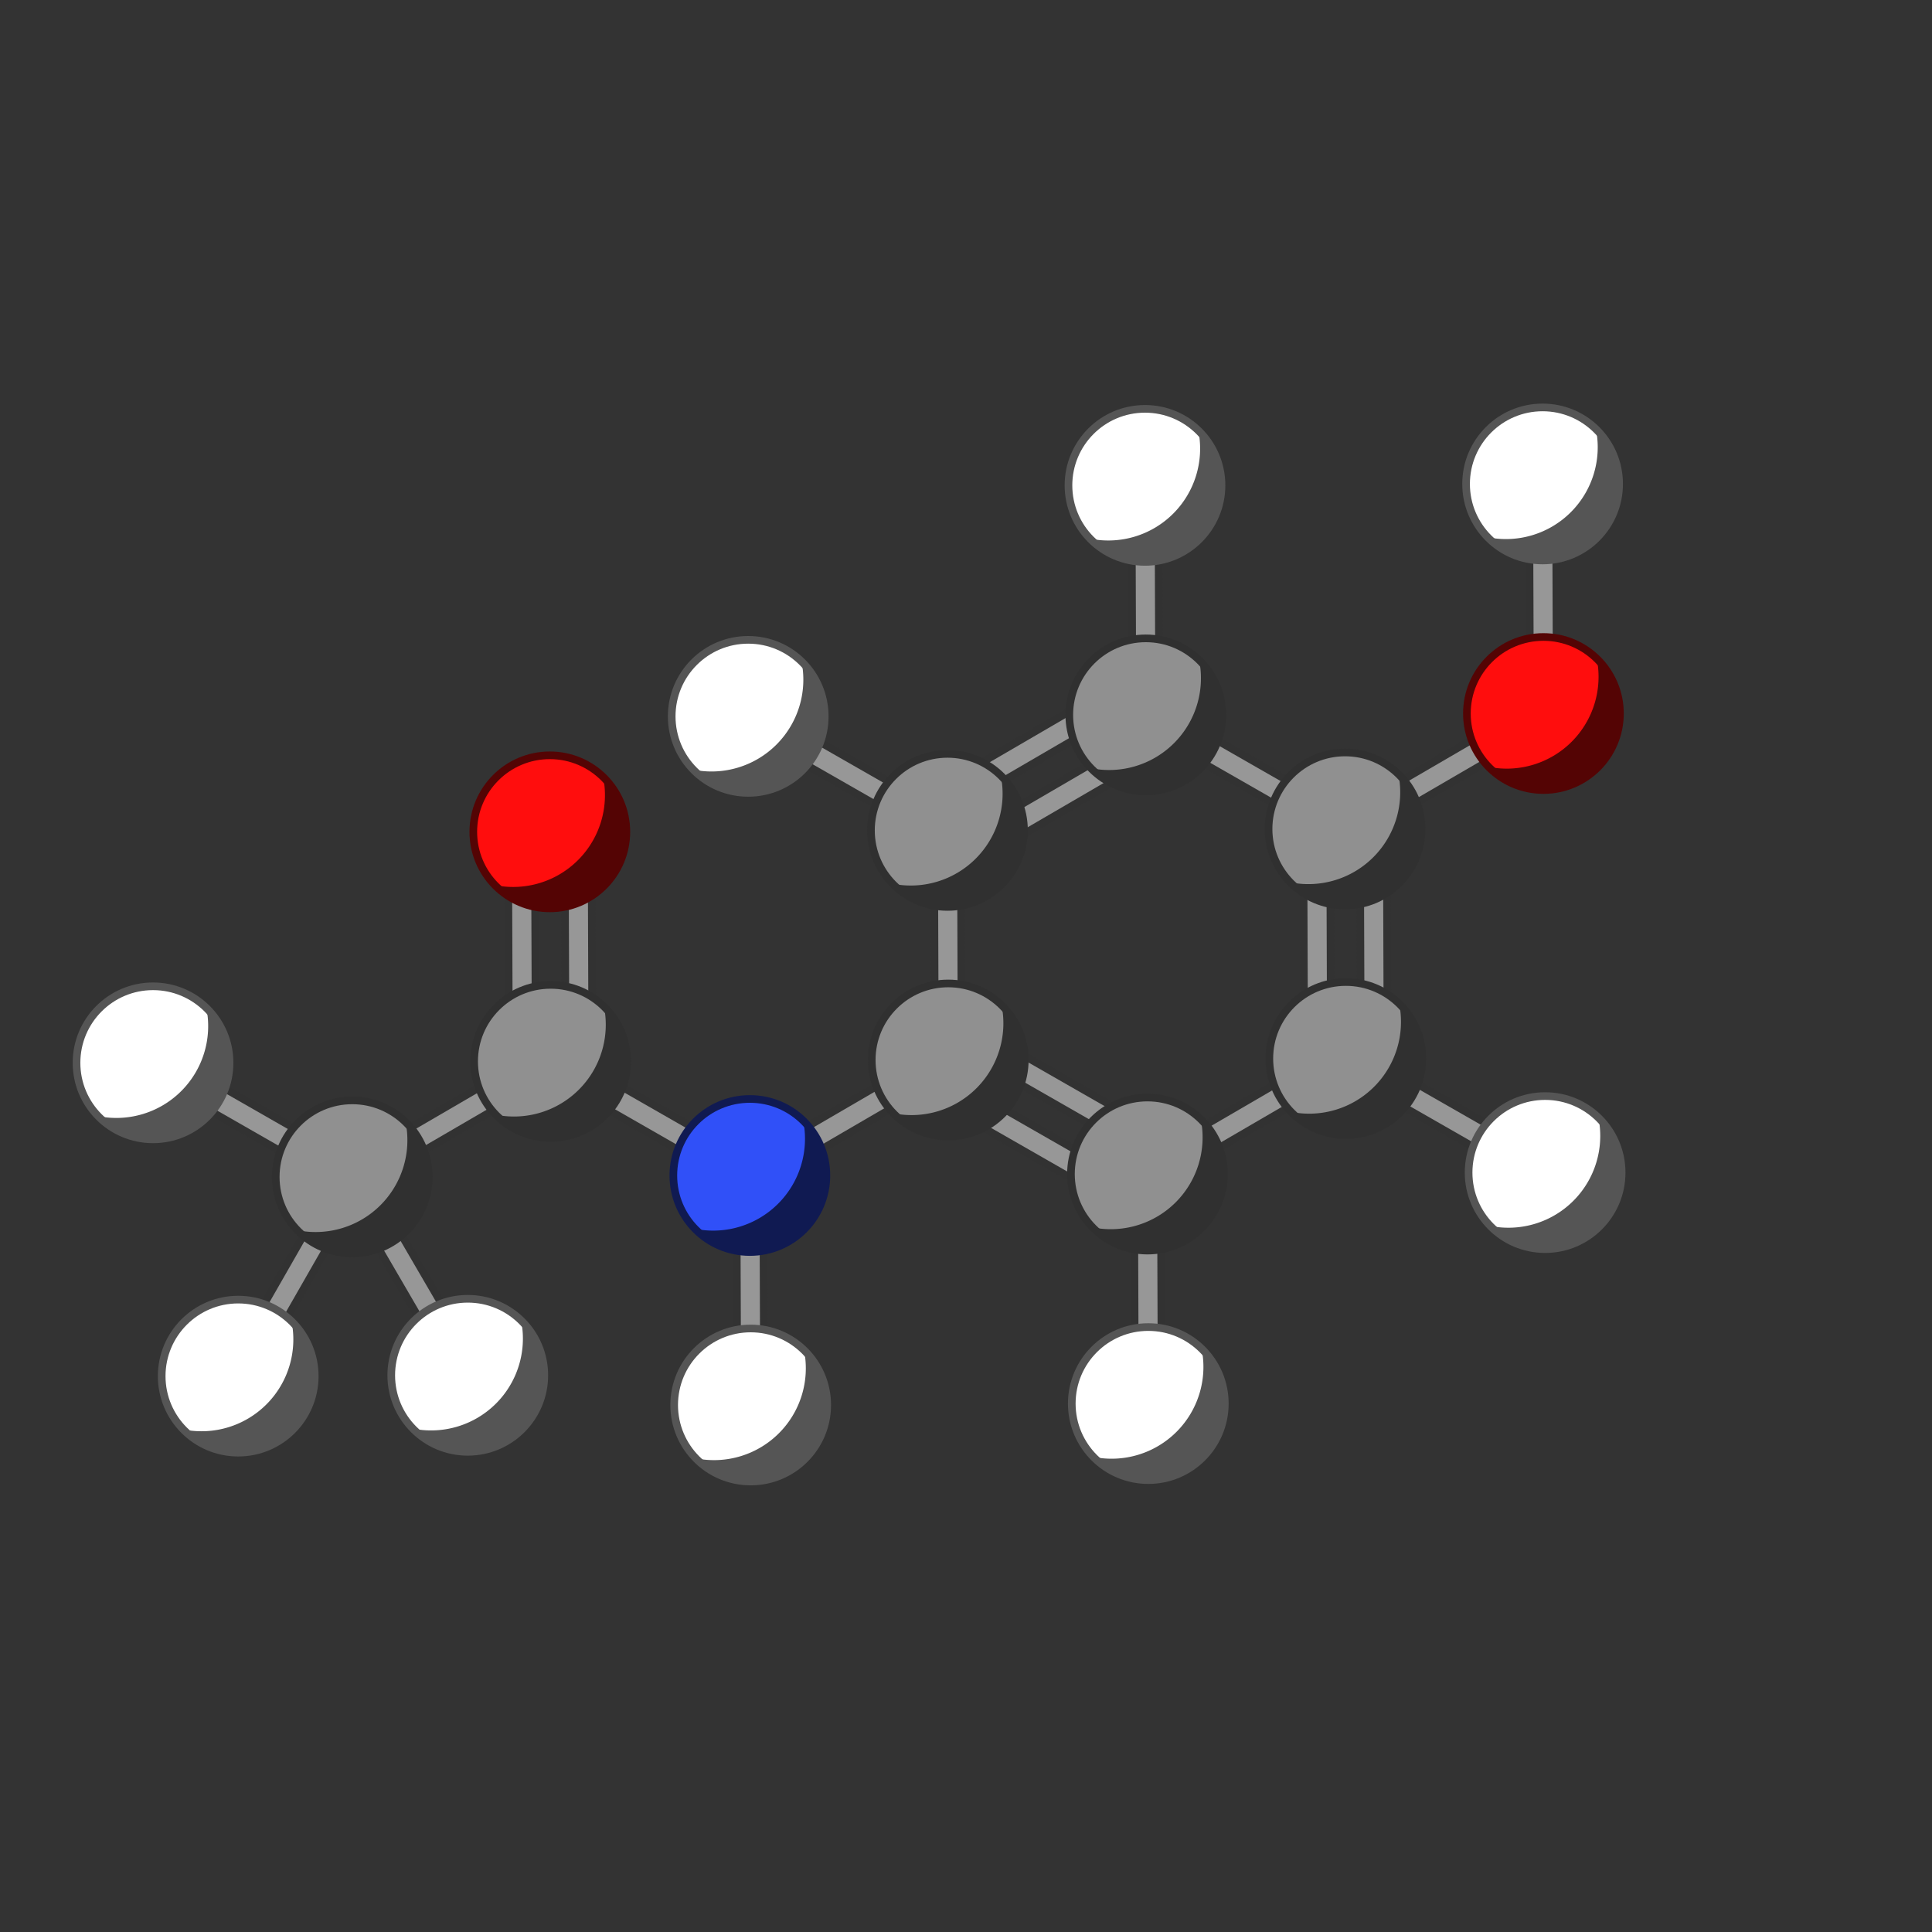 <svg id="molecule_icon" viewBox="-1262.387 -1262.387 2524.775 2524.775" xmlns="http://www.w3.org/2000/svg" xmlns:xlink="http://www.w3.org/1999/xlink">
	<rect x="-1262.387" y="-1262.387" width="2524.775" height="2524.775" fill="#333333" stroke="none"/>
	<defs>
		<g id="C">
			<circle cx="0" cy="0" r="100.0" fill="#909090" stroke="#303030" stroke-width="10.0" />
			<path d="M70,-70 A90.0,90.0 0, 1, 1 -70,70 M-70,70 A120.0,120.0 0, 0,0 70, -70 Z" fill="#303030" stroke-width="0" />
		</g>
		<g id="O">
			<circle cx="0" cy="0" r="100.0" fill="#FF0D0D" stroke="#540404" stroke-width="10.0" />
			<path d="M70,-70 A90.0,90.0 0, 1, 1 -70,70 M-70,70 A120.0,120.0 0, 0,0 70, -70 Z" fill="#540404" stroke-width="0" />
		</g>
		<g id="N">
			<circle cx="0" cy="0" r="100.0" fill="#3050F8" stroke="#101a52" stroke-width="10.0" />
			<path d="M70,-70 A90.0,90.0 0, 1, 1 -70,70 M-70,70 A120.0,120.0 0, 0,0 70, -70 Z" fill="#101a52" stroke-width="0" />
		</g>
		<g id="H">
			<circle cx="0" cy="0" r="100.0" fill="#FFFFFF" stroke="#555555" stroke-width="10.0" />
			<path d="M70,-70 A90.0,90.0 0, 1, 1 -70,70 M-70,70 A120.0,120.0 0, 0,0 70, -70 Z" fill="#555555" stroke-width="0" />
		</g>
	</defs>
	<line stroke="#323232" stroke-linecap="round" stroke-width="45.0" x1="-802.047" y1="275.624" x2="-542.787" y2="124.664" />
	<line stroke="#979797" stroke-linecap="round" stroke-width="25.0" x1="-802.047" y1="275.624" x2="-542.787" y2="124.664" />
	<line stroke="#323232" stroke-linecap="round" stroke-width="45.0" x1="-802.047" y1="275.624" x2="-651.087" y2="534.884" />
	<line stroke="#979797" stroke-linecap="round" stroke-width="25.0" x1="-802.047" y1="275.624" x2="-651.087" y2="534.884" />
	<line stroke="#323232" stroke-linecap="round" stroke-width="45.0" x1="-802.047" y1="275.624" x2="-951.087" y2="535.964" />
	<line stroke="#979797" stroke-linecap="round" stroke-width="25.0" x1="-802.047" y1="275.624" x2="-951.087" y2="535.964" />
	<line stroke="#323232" stroke-linecap="round" stroke-width="45.0" x1="-802.047" y1="275.624" x2="-1062.387" y2="126.524" />
	<line stroke="#979797" stroke-linecap="round" stroke-width="25.0" x1="-802.047" y1="275.624" x2="-1062.387" y2="126.524" />
	<use href="#C" xlink:href="#C" transform="translate(-802.047 275.624)" />
	<line stroke="#323232" stroke-linecap="round" stroke-width="45.0" x1="-505.787" y1="124.664" x2="-506.867" y2="-175.336" />
	<line stroke="#323232" stroke-linecap="round" stroke-width="45.0" x1="-579.787" y1="124.664" x2="-580.867" y2="-175.336" />
	<line stroke="#979797" stroke-linecap="round" stroke-width="25.0" x1="-505.787" y1="124.664" x2="-506.867" y2="-175.336" />
	<line stroke="#979797" stroke-linecap="round" stroke-width="25.0" x1="-579.787" y1="124.664" x2="-580.867" y2="-175.336" />
	<line stroke="#323232" stroke-linecap="round" stroke-width="45.0" x1="-542.787" y1="124.664" x2="-282.447" y2="273.764" />
	<line stroke="#979797" stroke-linecap="round" stroke-width="25.0" x1="-542.787" y1="124.664" x2="-282.447" y2="273.764" />
	<use href="#C" xlink:href="#C" transform="translate(-542.787 124.664)" />
	<use href="#O" xlink:href="#O" transform="translate(-543.867 -175.336)" />
	<line stroke="#323232" stroke-linecap="round" stroke-width="45.0" x1="-282.447" y1="273.764" x2="-23.187" y2="122.804" />
	<line stroke="#979797" stroke-linecap="round" stroke-width="25.0" x1="-282.447" y1="273.764" x2="-23.187" y2="122.804" />
	<line stroke="#323232" stroke-linecap="round" stroke-width="45.0" x1="-282.447" y1="273.764" x2="-281.367" y2="573.704" />
	<line stroke="#979797" stroke-linecap="round" stroke-width="25.0" x1="-282.447" y1="273.764" x2="-281.367" y2="573.704" />
	<use href="#N" xlink:href="#N" transform="translate(-282.447 273.764)" />
	<line stroke="#323232" stroke-linecap="round" stroke-width="45.0" x1="-24.207" y1="-177.196" x2="-23.187" y2="122.804" />
	<line stroke="#979797" stroke-linecap="round" stroke-width="25.0" x1="-24.207" y1="-177.196" x2="-23.187" y2="122.804" />
	<line stroke="#323232" stroke-linecap="round" stroke-width="45.0" x1="-41.187" y1="154.804" x2="219.153" y2="303.904" />
	<line stroke="#323232" stroke-linecap="round" stroke-width="45.0" x1="-5.187" y1="90.804" x2="255.153" y2="239.904" />
	<line stroke="#979797" stroke-linecap="round" stroke-width="25.0" x1="-41.187" y1="154.804" x2="219.153" y2="303.904" />
	<line stroke="#979797" stroke-linecap="round" stroke-width="25.0" x1="-5.187" y1="90.804" x2="255.153" y2="239.904" />
	<use href="#C" xlink:href="#C" transform="translate(-23.187 122.804)" />
	<line stroke="#323232" stroke-linecap="round" stroke-width="45.0" x1="237.153" y1="271.904" x2="496.413" y2="120.944" />
	<line stroke="#979797" stroke-linecap="round" stroke-width="25.0" x1="237.153" y1="271.904" x2="496.413" y2="120.944" />
	<line stroke="#323232" stroke-linecap="round" stroke-width="45.0" x1="237.153" y1="271.904" x2="238.233" y2="571.844" />
	<line stroke="#979797" stroke-linecap="round" stroke-width="25.0" x1="237.153" y1="271.904" x2="238.233" y2="571.844" />
	<use href="#C" xlink:href="#C" transform="translate(237.153 271.904)" />
	<line stroke="#323232" stroke-linecap="round" stroke-width="45.0" x1="496.413" y1="120.944" x2="756.813" y2="269.984" />
	<line stroke="#979797" stroke-linecap="round" stroke-width="25.0" x1="496.413" y1="120.944" x2="756.813" y2="269.984" />
	<line stroke="#323232" stroke-linecap="round" stroke-width="45.0" x1="533.413" y1="120.944" x2="532.393" y2="-179.056" />
	<line stroke="#323232" stroke-linecap="round" stroke-width="45.0" x1="459.413" y1="120.944" x2="458.393" y2="-179.056" />
	<line stroke="#979797" stroke-linecap="round" stroke-width="25.0" x1="533.413" y1="120.944" x2="532.393" y2="-179.056" />
	<line stroke="#979797" stroke-linecap="round" stroke-width="25.0" x1="459.413" y1="120.944" x2="458.393" y2="-179.056" />
	<use href="#C" xlink:href="#C" transform="translate(496.413 120.944)" />
	<line stroke="#323232" stroke-linecap="round" stroke-width="45.0" x1="495.393" y1="-179.056" x2="234.993" y2="-328.156" />
	<line stroke="#979797" stroke-linecap="round" stroke-width="25.0" x1="495.393" y1="-179.056" x2="234.993" y2="-328.156" />
	<line stroke="#323232" stroke-linecap="round" stroke-width="45.0" x1="495.393" y1="-179.056" x2="754.593" y2="-329.956" />
	<line stroke="#979797" stroke-linecap="round" stroke-width="25.0" x1="495.393" y1="-179.056" x2="754.593" y2="-329.956" />
	<use href="#C" xlink:href="#C" transform="translate(495.393 -179.056)" />
	<line stroke="#323232" stroke-linecap="round" stroke-width="45.0" x1="754.593" y1="-329.956" x2="753.513" y2="-629.956" />
	<line stroke="#979797" stroke-linecap="round" stroke-width="25.0" x1="754.593" y1="-329.956" x2="753.513" y2="-629.956" />
	<use href="#O" xlink:href="#O" transform="translate(754.593 -329.956)" />
	<line stroke="#323232" stroke-linecap="round" stroke-width="45.0" x1="216.993" y1="-360.156" x2="-42.207" y2="-209.196" />
	<line stroke="#323232" stroke-linecap="round" stroke-width="45.0" x1="252.993" y1="-296.156" x2="-6.207" y2="-145.196" />
	<line stroke="#979797" stroke-linecap="round" stroke-width="25.0" x1="216.993" y1="-360.156" x2="-42.207" y2="-209.196" />
	<line stroke="#979797" stroke-linecap="round" stroke-width="25.0" x1="252.993" y1="-296.156" x2="-6.207" y2="-145.196" />
	<line stroke="#323232" stroke-linecap="round" stroke-width="45.0" x1="234.993" y1="-328.156" x2="233.913" y2="-628.096" />
	<line stroke="#979797" stroke-linecap="round" stroke-width="25.0" x1="234.993" y1="-328.156" x2="233.913" y2="-628.096" />
	<use href="#C" xlink:href="#C" transform="translate(234.993 -328.156)" />
	<line stroke="#323232" stroke-linecap="round" stroke-width="45.0" x1="-24.207" y1="-177.196" x2="-284.607" y2="-326.236" />
	<line stroke="#979797" stroke-linecap="round" stroke-width="25.0" x1="-24.207" y1="-177.196" x2="-284.607" y2="-326.236" />
	<use href="#C" xlink:href="#C" transform="translate(-24.207 -177.196)" />
	<use href="#H" xlink:href="#H" transform="translate(-651.087 534.884)" />
	<use href="#H" xlink:href="#H" transform="translate(-951.087 535.964)" />
	<use href="#H" xlink:href="#H" transform="translate(-1062.387 126.524)" />
	<use href="#H" xlink:href="#H" transform="translate(-281.367 573.704)" />
	<use href="#H" xlink:href="#H" transform="translate(238.233 571.844)" />
	<use href="#H" xlink:href="#H" transform="translate(756.813 269.984)" />
	<use href="#H" xlink:href="#H" transform="translate(753.513 -629.956)" />
	<use href="#H" xlink:href="#H" transform="translate(233.913 -628.096)" />
	<use href="#H" xlink:href="#H" transform="translate(-284.607 -326.236)" />
</svg>
